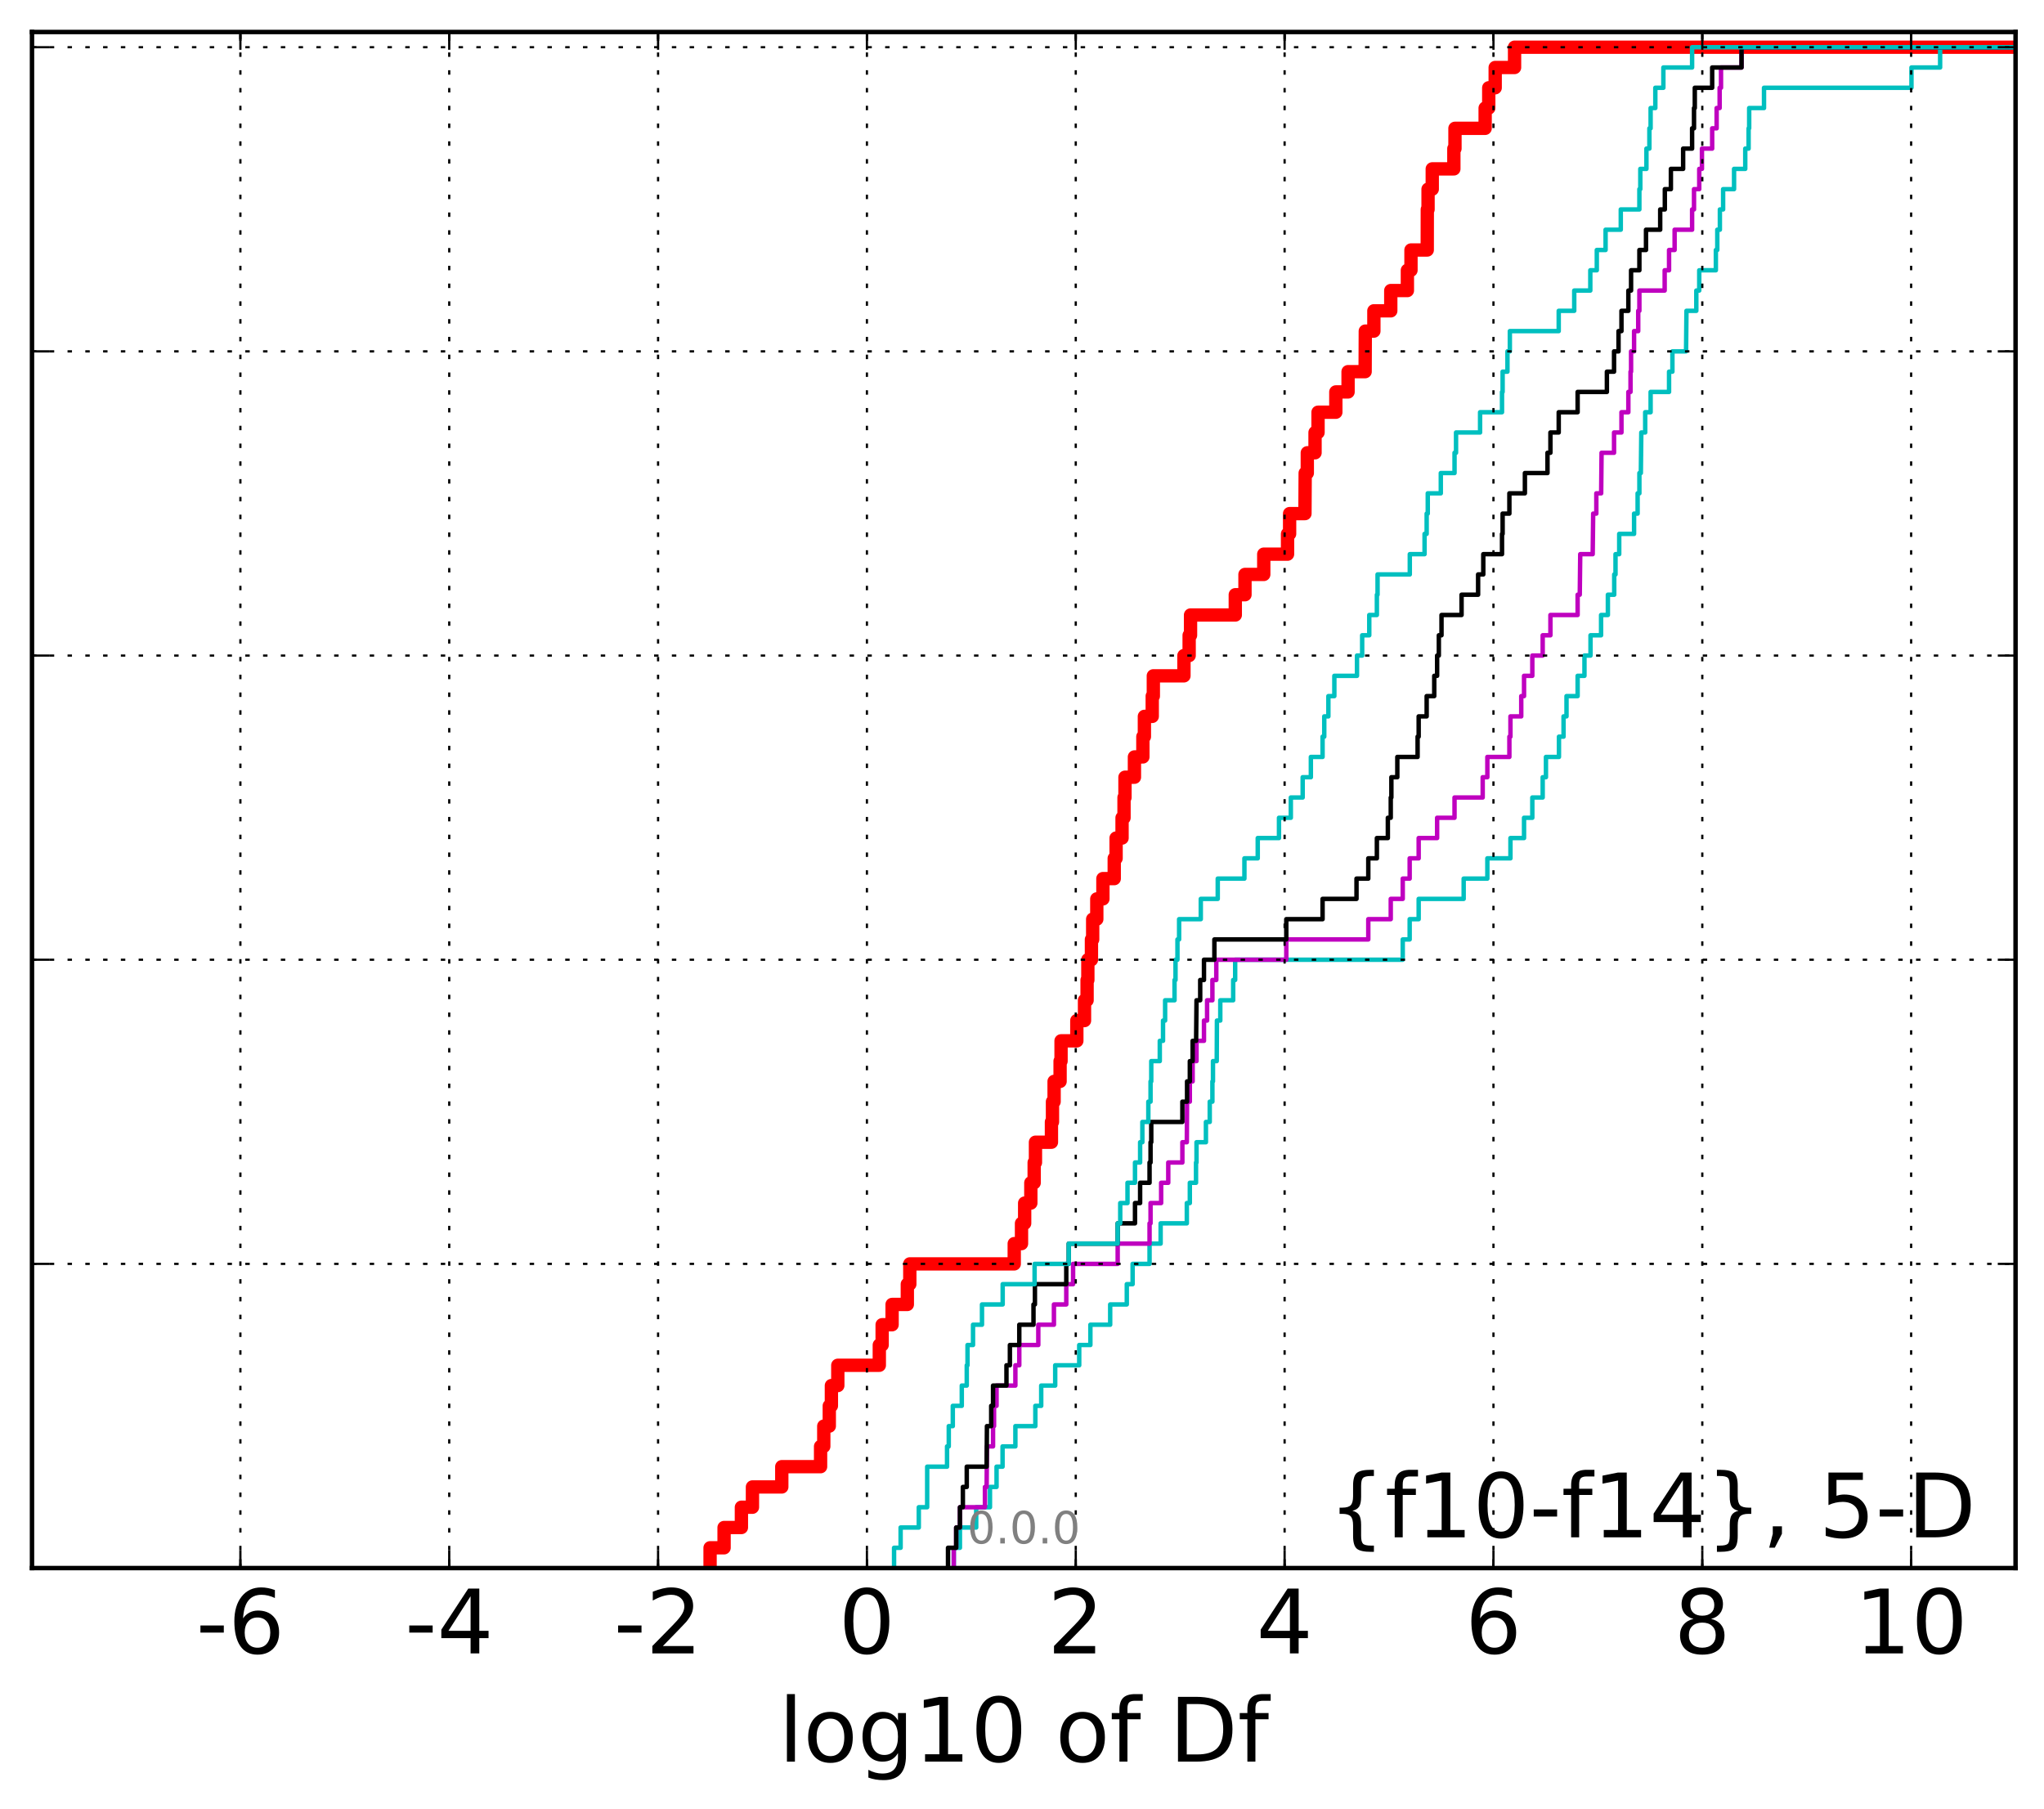 <?xml version="1.0" encoding="utf-8" standalone="no"?>
<!DOCTYPE svg PUBLIC "-//W3C//DTD SVG 1.1//EN"
  "http://www.w3.org/Graphics/SVG/1.1/DTD/svg11.dtd">
<!-- Created with matplotlib (http://matplotlib.org/) -->
<svg height="407pt" version="1.1" viewBox="0 0 460 407" width="460pt" xmlns="http://www.w3.org/2000/svg" xmlns:xlink="http://www.w3.org/1999/xlink">
 <defs>
  <style type="text/css">
*{stroke-linecap:butt;stroke-linejoin:round;stroke-miterlimit:100000;}
  </style>
 </defs>
 <g id="figure_1">
  <g id="patch_1">
   <path d="M 0 407.712 
L 460.8 407.712 
L 460.8 0 
L 0 0 
z
" style="fill:#ffffff;"/>
  </g>
  <g id="axes_1">
   <g id="patch_2">
    <path d="M 7.2 352.8 
L 453.6 352.8 
L 453.6 7.2 
L 7.2 7.2 
z
" style="fill:#ffffff;"/>
   </g>
   <g id="line2d_1">
    <path clip-path="url(#pea5ea8b739)" d="M 159.801 352.8 
L 159.801 348.238 
L 162.953 348.238 
L 162.953 343.675 
L 166.852 343.675 
L 166.852 339.113 
L 169.338 339.113 
L 169.338 334.55 
L 175.939 334.55 
L 175.939 329.988 
L 184.67 329.988 
L 184.67 325.426 
L 185.389 325.426 
L 185.389 320.863 
L 186.63 320.863 
L 186.63 316.301 
L 187.105 316.301 
L 187.105 311.739 
L 188.547 311.739 
L 188.547 307.176 
L 197.887 307.176 
L 197.887 302.614 
L 198.527 302.614 
L 198.527 298.051 
L 200.765 298.051 
L 200.765 293.489 
L 204.193 293.489 
L 204.193 288.927 
L 204.751 288.927 
L 204.751 284.364 
L 228.253 284.364 
L 228.253 279.802 
L 229.89 279.802 
L 229.89 275.24 
L 230.598 275.24 
L 230.598 270.677 
L 231.987 270.677 
L 231.987 266.115 
L 232.739 266.115 
L 232.739 261.552 
L 233.03 261.552 
L 233.03 256.99 
L 236.626 256.99 
L 236.626 252.428 
L 236.86 252.428 
L 236.86 247.865 
L 237.224 247.865 
L 237.224 243.303 
L 238.572 243.303 
L 238.572 238.741 
L 238.788 238.741 
L 238.788 234.178 
L 242.34 234.178 
L 242.34 229.616 
L 244.068 229.616 
L 244.068 225.053 
L 244.648 225.053 
L 244.648 220.491 
L 244.821 220.491 
L 244.821 215.929 
L 245.628 215.929 
L 245.628 211.366 
L 245.906 211.366 
L 245.906 206.804 
L 246.833 206.804 
L 246.833 202.242 
L 248.207 202.242 
L 248.207 197.679 
L 250.757 197.679 
L 250.757 193.117 
L 251.175 193.117 
L 251.175 188.554 
L 252.517 188.554 
L 252.517 183.992 
L 252.96 183.992 
L 252.96 179.43 
L 253.175 179.43 
L 253.175 174.867 
L 255.302 174.867 
L 255.302 170.305 
L 257.202 170.305 
L 257.202 165.743 
L 257.544 165.743 
L 257.544 161.18 
L 259.31 161.18 
L 259.31 156.618 
L 259.557 156.618 
L 259.557 152.055 
L 266.445 152.055 
L 266.445 147.493 
L 267.616 147.493 
L 267.616 142.931 
L 267.93 142.931 
L 267.93 138.368 
L 278 138.368 
L 278 133.806 
L 280.182 133.806 
L 280.182 129.244 
L 284.408 129.244 
L 284.408 124.681 
L 289.759 124.681 
L 289.759 120.119 
L 290.224 120.119 
L 290.224 115.556 
L 293.678 115.556 
L 293.73 106.432 
L 294.206 106.432 
L 294.206 101.869 
L 295.948 101.869 
L 295.948 97.307 
L 296.624 97.307 
L 296.624 92.745 
L 300.628 92.745 
L 300.628 88.182 
L 303.381 88.182 
L 303.381 83.62 
L 307.221 83.62 
L 307.259 74.495 
L 309.19 74.495 
L 309.19 69.933 
L 312.992 69.933 
L 312.992 65.37 
L 316.731 65.37 
L 316.731 60.808 
L 317.54 60.808 
L 317.54 56.246 
L 321.199 56.246 
L 321.214 47.121 
L 321.382 47.121 
L 321.382 42.558 
L 322.328 42.558 
L 322.328 37.996 
L 327.189 37.996 
L 327.189 33.434 
L 327.439 33.434 
L 327.439 28.871 
L 334.231 28.871 
L 334.231 24.309 
L 335.042 24.309 
L 335.042 19.747 
L 336.491 19.747 
L 336.491 15.184 
L 340.85 15.184 
L 340.85 10.622 
L 340.85 10.622 
L 453.6 10.622 
L 453.6 10.622 
" style="fill:none;stroke:#ff0000;stroke-linecap:square;stroke-width:3.0;"/>
   </g>
   <g id="line2d_2">
    <path clip-path="url(#pea5ea8b739)" d="M 214.648 352.8 
L 214.648 348.238 
L 216.031 348.238 
L 216.031 343.675 
L 219.693 343.675 
L 219.693 339.113 
L 222.793 339.113 
L 222.793 334.55 
L 224.274 334.55 
L 224.274 329.988 
L 225.626 329.988 
L 225.626 325.426 
L 228.511 325.426 
L 228.511 320.863 
L 233.004 320.863 
L 233.004 316.301 
L 234.323 316.301 
L 234.323 311.739 
L 237.472 311.739 
L 237.472 307.176 
L 242.878 307.176 
L 242.878 302.614 
L 245.391 302.614 
L 245.391 298.051 
L 249.845 298.051 
L 249.845 293.489 
L 253.583 293.489 
L 253.583 288.927 
L 254.896 288.927 
L 254.896 284.364 
L 258.706 284.364 
L 258.706 279.802 
L 261.199 279.802 
L 261.199 275.24 
L 267.093 275.24 
L 267.093 270.677 
L 267.77 270.677 
L 267.77 266.115 
L 269.162 266.115 
L 269.162 261.552 
L 269.275 261.552 
L 269.275 256.99 
L 271.39 256.99 
L 271.39 252.428 
L 272.251 252.428 
L 272.251 247.865 
L 272.848 247.865 
L 272.848 243.303 
L 272.979 243.303 
L 272.979 238.741 
L 273.826 238.741 
L 273.867 229.616 
L 274.626 229.616 
L 274.626 225.053 
L 277.525 225.053 
L 277.525 220.491 
L 277.973 220.491 
L 277.973 215.929 
L 315.685 215.929 
L 315.685 211.366 
L 317.245 211.366 
L 317.245 206.804 
L 319.27 206.804 
L 319.27 202.242 
L 329.399 202.242 
L 329.399 197.679 
L 334.726 197.679 
L 334.726 193.117 
L 339.925 193.117 
L 339.925 188.554 
L 342.984 188.554 
L 342.984 183.992 
L 344.847 183.992 
L 344.847 179.43 
L 347.18 179.43 
L 347.18 174.867 
L 347.914 174.867 
L 347.914 170.305 
L 350.842 170.305 
L 350.842 165.743 
L 351.875 165.743 
L 351.875 161.18 
L 352.541 161.18 
L 352.541 156.618 
L 355.043 156.618 
L 355.043 152.055 
L 356.58 152.055 
L 356.58 147.493 
L 357.944 147.493 
L 357.944 142.931 
L 360.32 142.931 
L 360.32 138.368 
L 361.852 138.368 
L 361.852 133.806 
L 363.279 133.806 
L 363.279 129.244 
L 363.569 129.244 
L 363.569 124.681 
L 364.403 124.681 
L 364.403 120.119 
L 367.747 120.119 
L 367.747 115.556 
L 368.543 115.556 
L 368.543 110.994 
L 368.942 110.994 
L 368.942 106.432 
L 369.271 106.432 
L 369.373 97.307 
L 370.249 97.307 
L 370.249 92.745 
L 371.47 92.745 
L 371.47 88.182 
L 375.619 88.182 
L 375.619 83.62 
L 376.375 83.62 
L 376.375 79.057 
L 379.446 79.057 
L 379.537 69.933 
L 381.754 69.933 
L 381.754 65.37 
L 382.413 65.37 
L 382.413 60.808 
L 386.152 60.808 
L 386.152 56.246 
L 386.474 56.246 
L 386.474 51.683 
L 387.058 51.683 
L 387.058 47.121 
L 387.786 47.121 
L 387.786 42.558 
L 390.249 42.558 
L 390.249 37.996 
L 392.768 37.996 
L 392.768 33.434 
L 393.523 33.434 
L 393.523 28.871 
L 393.651 28.871 
L 393.651 24.309 
L 396.988 24.309 
L 396.988 19.747 
L 430.174 19.747 
L 430.174 15.184 
L 436.623 15.184 
L 436.623 10.622 
L 436.623 10.622 
L 453.6 10.622 
L 453.6 10.622 
" style="fill:none;stroke:#00bfbf;stroke-linecap:square;"/>
   </g>
   <g id="line2d_3">
    <path clip-path="url(#pea5ea8b739)" d="M 214.648 352.8 
L 214.648 348.238 
L 215.187 348.238 
L 215.187 343.675 
L 216.031 343.675 
L 216.031 339.113 
L 221.658 339.113 
L 221.658 334.55 
L 222.042 334.55 
L 222.107 325.426 
L 223.483 325.426 
L 223.483 320.863 
L 223.711 320.863 
L 223.711 316.301 
L 224.274 316.301 
L 224.274 311.739 
L 228.511 311.739 
L 228.511 307.176 
L 229.389 307.176 
L 229.389 302.614 
L 233.669 302.614 
L 233.669 298.051 
L 237.184 298.051 
L 237.184 293.489 
L 239.965 293.489 
L 239.965 288.927 
L 241.498 288.927 
L 241.498 284.364 
L 251.532 284.364 
L 251.532 279.802 
L 258.706 279.802 
L 258.706 275.24 
L 258.931 275.24 
L 258.931 270.677 
L 261.314 270.677 
L 261.314 266.115 
L 262.915 266.115 
L 262.915 261.552 
L 266.091 261.552 
L 266.091 256.99 
L 267.093 256.99 
L 267.146 247.865 
L 267.77 247.865 
L 267.77 243.303 
L 268.402 243.303 
L 268.402 238.741 
L 269.275 238.741 
L 269.275 234.178 
L 270.954 234.178 
L 270.954 229.616 
L 271.654 229.616 
L 271.654 225.053 
L 272.848 225.053 
L 272.848 220.491 
L 273.725 220.491 
L 273.725 215.929 
L 289.481 215.929 
L 289.481 211.366 
L 307.931 211.366 
L 307.931 206.804 
L 312.986 206.804 
L 312.986 202.242 
L 315.685 202.242 
L 315.685 197.679 
L 317.245 197.679 
L 317.245 193.117 
L 319.27 193.117 
L 319.27 188.554 
L 323.423 188.554 
L 323.423 183.992 
L 327.339 183.992 
L 327.339 179.43 
L 333.679 179.43 
L 333.679 174.867 
L 334.726 174.867 
L 334.726 170.305 
L 339.685 170.305 
L 339.685 165.743 
L 339.925 165.743 
L 339.925 161.18 
L 342.355 161.18 
L 342.355 156.618 
L 342.984 156.618 
L 342.984 152.055 
L 344.847 152.055 
L 344.847 147.493 
L 347.18 147.493 
L 347.18 142.931 
L 348.921 142.931 
L 348.921 138.368 
L 355.043 138.368 
L 355.043 133.806 
L 355.524 133.806 
L 355.63 124.681 
L 358.434 124.681 
L 358.543 115.556 
L 359.252 115.556 
L 359.252 110.994 
L 360.342 110.994 
L 360.431 101.869 
L 363.238 101.869 
L 363.238 97.307 
L 364.91 97.307 
L 364.91 92.745 
L 366.46 92.745 
L 366.46 88.182 
L 366.948 88.182 
L 366.948 83.62 
L 367.071 83.62 
L 367.071 79.057 
L 367.747 79.057 
L 367.747 74.495 
L 368.68 74.495 
L 368.68 69.933 
L 368.942 69.933 
L 368.942 65.37 
L 374.632 65.37 
L 374.632 60.808 
L 375.619 60.808 
L 375.619 56.246 
L 376.871 56.246 
L 376.871 51.683 
L 380.806 51.683 
L 380.806 47.121 
L 381.235 47.121 
L 381.235 42.558 
L 382.413 42.558 
L 382.413 37.996 
L 383.021 37.996 
L 383.021 33.434 
L 385.323 33.434 
L 385.323 28.871 
L 386.326 28.871 
L 386.326 24.309 
L 387.003 24.309 
L 387.003 19.747 
L 387.312 19.747 
L 387.312 15.184 
L 391.932 15.184 
L 391.932 10.622 
L 391.932 10.622 
L 453.6 10.622 
L 453.6 10.622 
" style="fill:none;stroke:#bf00bf;stroke-linecap:square;"/>
   </g>
   <g id="line2d_4">
    <path clip-path="url(#pea5ea8b739)" d="M 213.349 352.8 
L 213.349 348.238 
L 215.187 348.238 
L 215.187 343.675 
L 216.031 343.675 
L 216.031 339.113 
L 216.692 339.113 
L 216.692 334.55 
L 217.567 334.55 
L 217.567 329.988 
L 222.042 329.988 
L 222.107 320.863 
L 223.067 320.863 
L 223.067 316.301 
L 223.483 316.301 
L 223.483 311.739 
L 226.503 311.739 
L 226.503 307.176 
L 227.273 307.176 
L 227.273 302.614 
L 229.389 302.614 
L 229.389 298.051 
L 232.586 298.051 
L 232.586 293.489 
L 232.908 293.489 
L 232.908 288.927 
L 239.965 288.927 
L 239.965 284.364 
L 240.524 284.364 
L 240.524 279.802 
L 251.532 279.802 
L 251.532 275.24 
L 255.43 275.24 
L 255.43 270.677 
L 256.583 270.677 
L 256.583 266.115 
L 258.706 266.115 
L 258.706 261.552 
L 258.931 261.552 
L 258.931 256.99 
L 259.091 256.99 
L 259.091 252.428 
L 266.091 252.428 
L 266.091 247.865 
L 267.146 247.865 
L 267.146 243.303 
L 267.77 243.303 
L 267.77 238.741 
L 268.402 238.741 
L 268.402 234.178 
L 269.184 234.178 
L 269.275 225.053 
L 270.104 225.053 
L 270.104 220.491 
L 270.954 220.491 
L 270.954 215.929 
L 273.295 215.929 
L 273.295 211.366 
L 289.481 211.366 
L 289.481 206.804 
L 297.643 206.804 
L 297.643 202.242 
L 305.28 202.242 
L 305.28 197.679 
L 307.931 197.679 
L 307.931 193.117 
L 309.863 193.117 
L 309.863 188.554 
L 312.335 188.554 
L 312.335 183.992 
L 312.986 183.992 
L 312.986 179.43 
L 313.127 179.43 
L 313.127 174.867 
L 314.465 174.867 
L 314.465 170.305 
L 319.028 170.305 
L 319.028 165.743 
L 319.27 165.743 
L 319.27 161.18 
L 321.068 161.18 
L 321.068 156.618 
L 322.775 156.618 
L 322.775 152.055 
L 323.423 152.055 
L 323.423 147.493 
L 323.809 147.493 
L 323.809 142.931 
L 324.41 142.931 
L 324.41 138.368 
L 328.924 138.368 
L 328.924 133.806 
L 332.646 133.806 
L 332.646 129.244 
L 333.811 129.244 
L 333.811 124.681 
L 338.027 124.681 
L 338.027 120.119 
L 338.163 120.119 
L 338.163 115.556 
L 339.685 115.556 
L 339.685 110.994 
L 343.176 110.994 
L 343.176 106.432 
L 348.261 106.432 
L 348.261 101.869 
L 348.921 101.869 
L 348.921 97.307 
L 350.788 97.307 
L 350.788 92.745 
L 355.043 92.745 
L 355.043 88.182 
L 361.628 88.182 
L 361.628 83.62 
L 363.238 83.62 
L 363.238 79.057 
L 364.247 79.057 
L 364.247 74.495 
L 364.91 74.495 
L 364.91 69.933 
L 366.46 69.933 
L 366.46 65.37 
L 367.071 65.37 
L 367.071 60.808 
L 368.942 60.808 
L 368.942 56.246 
L 370.43 56.246 
L 370.43 51.683 
L 373.625 51.683 
L 373.625 47.121 
L 374.669 47.121 
L 374.669 42.558 
L 376.032 42.558 
L 376.032 37.996 
L 378.788 37.996 
L 378.788 33.434 
L 380.806 33.434 
L 380.806 28.871 
L 381.235 28.871 
L 381.235 24.309 
L 381.412 24.309 
L 381.412 19.747 
L 385.323 19.747 
L 385.323 15.184 
L 391.932 15.184 
L 391.932 10.622 
L 391.932 10.622 
L 453.6 10.622 
L 453.6 10.622 
" style="fill:none;stroke:#000000;stroke-linecap:square;"/>
   </g>
   <g id="line2d_5">
    <path clip-path="url(#pea5ea8b739)" d="M 201.208 352.8 
L 201.208 348.238 
L 202.683 348.238 
L 202.683 343.675 
L 206.774 343.675 
L 206.774 339.113 
L 208.657 339.113 
L 208.664 329.988 
L 213.132 329.988 
L 213.132 325.426 
L 213.52 325.426 
L 213.52 320.863 
L 214.427 320.863 
L 214.427 316.301 
L 216.449 316.301 
L 216.449 311.739 
L 217.567 311.739 
L 217.567 307.176 
L 217.739 307.176 
L 217.739 302.614 
L 218.977 302.614 
L 218.977 298.051 
L 220.996 298.051 
L 220.996 293.489 
L 225.654 293.489 
L 225.654 288.927 
L 232.835 288.927 
L 232.835 284.364 
L 240.524 284.364 
L 240.524 279.802 
L 251.532 279.802 
L 251.532 275.24 
L 252.107 275.24 
L 252.107 270.677 
L 253.742 270.677 
L 253.742 266.115 
L 255.43 266.115 
L 255.43 261.552 
L 256.583 261.552 
L 256.583 256.99 
L 257.086 256.99 
L 257.086 252.428 
L 258.431 252.428 
L 258.431 247.865 
L 258.931 247.865 
L 258.931 243.303 
L 259.091 243.303 
L 259.091 238.741 
L 261.009 238.741 
L 261.009 234.178 
L 261.738 234.178 
L 261.738 229.616 
L 262.208 229.616 
L 262.208 225.053 
L 264.327 225.053 
L 264.327 220.491 
L 264.549 220.491 
L 264.549 215.929 
L 264.985 215.929 
L 264.985 211.366 
L 265.356 211.366 
L 265.356 206.804 
L 270.236 206.804 
L 270.236 202.242 
L 274.052 202.242 
L 274.052 197.679 
L 280.054 197.679 
L 280.054 193.117 
L 283.053 193.117 
L 283.053 188.554 
L 287.834 188.554 
L 287.834 183.992 
L 290.499 183.992 
L 290.499 179.43 
L 293.166 179.43 
L 293.166 174.867 
L 295.008 174.867 
L 295.008 170.305 
L 297.643 170.305 
L 297.643 165.743 
L 298.023 165.743 
L 298.023 161.18 
L 298.951 161.18 
L 298.951 156.618 
L 300.294 156.618 
L 300.294 152.055 
L 305.39 152.055 
L 305.39 147.493 
L 306.555 147.493 
L 306.555 142.931 
L 308.152 142.931 
L 308.152 138.368 
L 309.863 138.368 
L 309.863 133.806 
L 310.016 133.806 
L 310.016 129.244 
L 317.274 129.244 
L 317.274 124.681 
L 320.597 124.681 
L 320.597 120.119 
L 321.068 120.119 
L 321.068 115.556 
L 321.317 115.556 
L 321.317 110.994 
L 324.251 110.994 
L 324.251 106.432 
L 327.341 106.432 
L 327.341 101.869 
L 327.679 101.869 
L 327.679 97.307 
L 333.092 97.307 
L 333.092 92.745 
L 338.027 92.745 
L 338.027 88.182 
L 338.163 88.182 
L 338.163 83.62 
L 339.251 83.62 
L 339.251 79.057 
L 339.79 79.057 
L 339.79 74.495 
L 350.788 74.495 
L 350.788 69.933 
L 354.28 69.933 
L 354.28 65.37 
L 357.897 65.37 
L 357.897 60.808 
L 359.358 60.808 
L 359.358 56.246 
L 361.334 56.246 
L 361.334 51.683 
L 364.755 51.683 
L 364.755 47.121 
L 368.939 47.121 
L 368.939 42.558 
L 369.15 42.558 
L 369.15 37.996 
L 370.528 37.996 
L 370.528 33.434 
L 371.193 33.434 
L 371.193 28.871 
L 371.469 28.871 
L 371.469 24.309 
L 372.531 24.309 
L 372.531 19.747 
L 374.34 19.747 
L 374.34 15.184 
L 380.806 15.184 
L 380.806 10.622 
L 380.806 10.622 
L 453.6 10.622 
L 453.6 10.622 
" style="fill:none;stroke:#00bfbf;stroke-linecap:square;"/>
   </g>
   <g id="patch_3">
    <path d="M 7.2 7.2 
L 453.6 7.2 
" style="fill:none;stroke:#000000;stroke-linecap:square;stroke-linejoin:miter;"/>
   </g>
   <g id="patch_4">
    <path d="M 453.6 352.8 
L 453.6 7.2 
" style="fill:none;stroke:#000000;stroke-linecap:square;stroke-linejoin:miter;"/>
   </g>
   <g id="patch_5">
    <path d="M 7.2 352.8 
L 453.6 352.8 
" style="fill:none;stroke:#000000;stroke-linecap:square;stroke-linejoin:miter;"/>
   </g>
   <g id="patch_6">
    <path d="M 7.2 352.8 
L 7.2 7.2 
" style="fill:none;stroke:#000000;stroke-linecap:square;stroke-linejoin:miter;"/>
   </g>
   <g id="matplotlib.axis_1">
    <g id="xtick_1"/>
    <g id="xtick_2">
     <g id="line2d_6">
      <path clip-path="url(#pea5ea8b739)" d="M 54.099 352.8 
L 54.099 7.2 
" style="fill:none;stroke:#000000;stroke-dasharray:1,3;stroke-dashoffset:0.0;stroke-width:0.5;"/>
     </g>
     <g id="line2d_7">
      <defs>
       <path d="M 0 0 
L 0 -4 
" id="mc235188fb1" style="stroke:#000000;stroke-width:0.5;"/>
      </defs>
      <g>
       <use style="stroke:#000000;stroke-width:0.5;" x="54.099" xlink:href="#mc235188fb1" y="352.8"/>
      </g>
     </g>
     <g id="line2d_8">
      <defs>
       <path d="M 0 0 
L 0 4 
" id="mceb47dd7a3" style="stroke:#000000;stroke-width:0.5;"/>
      </defs>
      <g>
       <use style="stroke:#000000;stroke-width:0.5;" x="54.099" xlink:href="#mceb47dd7a3" y="7.2"/>
      </g>
     </g>
     <g id="text_1">
      <!-- -6 -->
      <defs>
       <path d="M 33.016 40.375 
Q 26.375 40.375 22.484 35.828 
Q 18.609 31.297 18.609 23.391 
Q 18.609 15.531 22.484 10.953 
Q 26.375 6.391 33.016 6.391 
Q 39.656 6.391 43.531 10.953 
Q 47.406 15.531 47.406 23.391 
Q 47.406 31.297 43.531 35.828 
Q 39.656 40.375 33.016 40.375 
M 52.594 71.297 
L 52.594 62.312 
Q 48.875 64.062 45.094 64.984 
Q 41.312 65.922 37.594 65.922 
Q 27.828 65.922 22.672 59.328 
Q 17.531 52.734 16.797 39.406 
Q 19.672 43.656 24.016 45.922 
Q 28.375 48.188 33.594 48.188 
Q 44.578 48.188 50.953 41.516 
Q 57.328 34.859 57.328 23.391 
Q 57.328 12.156 50.688 5.359 
Q 44.047 -1.422 33.016 -1.422 
Q 20.359 -1.422 13.672 8.266 
Q 6.984 17.969 6.984 36.375 
Q 6.984 53.656 15.188 63.938 
Q 23.391 74.219 37.203 74.219 
Q 40.922 74.219 44.703 73.484 
Q 48.484 72.75 52.594 71.297 
" id="BitstreamVeraSans-Roman-36"/>
       <path d="M 4.891 31.391 
L 31.203 31.391 
L 31.203 23.391 
L 4.891 23.391 
z
" id="BitstreamVeraSans-Roman-2d"/>
      </defs>
      <g transform="translate(44.128 371.997)scale(0.2 -0.2)">
       <use xlink:href="#BitstreamVeraSans-Roman-2d"/>
       <use x="36.084" xlink:href="#BitstreamVeraSans-Roman-36"/>
      </g>
     </g>
    </g>
    <g id="xtick_3">
     <g id="line2d_9">
      <path clip-path="url(#pea5ea8b739)" d="M 101.099 352.8 
L 101.099 7.2 
" style="fill:none;stroke:#000000;stroke-dasharray:1,3;stroke-dashoffset:0.0;stroke-width:0.5;"/>
     </g>
     <g id="line2d_10">
      <g>
       <use style="stroke:#000000;stroke-width:0.5;" x="101.099" xlink:href="#mc235188fb1" y="352.8"/>
      </g>
     </g>
     <g id="line2d_11">
      <g>
       <use style="stroke:#000000;stroke-width:0.5;" x="101.099" xlink:href="#mceb47dd7a3" y="7.2"/>
      </g>
     </g>
     <g id="text_2">
      <!-- -4 -->
      <defs>
       <path d="M 37.797 64.312 
L 12.891 25.391 
L 37.797 25.391 
z
M 35.203 72.906 
L 47.609 72.906 
L 47.609 25.391 
L 58.016 25.391 
L 58.016 17.188 
L 47.609 17.188 
L 47.609 0 
L 37.797 0 
L 37.797 17.188 
L 4.891 17.188 
L 4.891 26.703 
z
" id="BitstreamVeraSans-Roman-34"/>
      </defs>
      <g transform="translate(91.128 371.997)scale(0.2 -0.2)">
       <use xlink:href="#BitstreamVeraSans-Roman-2d"/>
       <use x="36.084" xlink:href="#BitstreamVeraSans-Roman-34"/>
      </g>
     </g>
    </g>
    <g id="xtick_4">
     <g id="line2d_12">
      <path clip-path="url(#pea5ea8b739)" d="M 148.099 352.8 
L 148.099 7.2 
" style="fill:none;stroke:#000000;stroke-dasharray:1,3;stroke-dashoffset:0.0;stroke-width:0.5;"/>
     </g>
     <g id="line2d_13">
      <g>
       <use style="stroke:#000000;stroke-width:0.5;" x="148.099" xlink:href="#mc235188fb1" y="352.8"/>
      </g>
     </g>
     <g id="line2d_14">
      <g>
       <use style="stroke:#000000;stroke-width:0.5;" x="148.099" xlink:href="#mceb47dd7a3" y="7.2"/>
      </g>
     </g>
     <g id="text_3">
      <!-- -2 -->
      <defs>
       <path d="M 19.188 8.297 
L 53.609 8.297 
L 53.609 0 
L 7.328 0 
L 7.328 8.297 
Q 12.938 14.109 22.625 23.891 
Q 32.328 33.688 34.812 36.531 
Q 39.547 41.844 41.422 45.531 
Q 43.312 49.219 43.312 52.781 
Q 43.312 58.594 39.234 62.25 
Q 35.156 65.922 28.609 65.922 
Q 23.969 65.922 18.812 64.312 
Q 13.672 62.703 7.812 59.422 
L 7.812 69.391 
Q 13.766 71.781 18.938 73 
Q 24.125 74.219 28.422 74.219 
Q 39.75 74.219 46.484 68.547 
Q 53.219 62.891 53.219 53.422 
Q 53.219 48.922 51.531 44.891 
Q 49.859 40.875 45.406 35.406 
Q 44.188 33.984 37.641 27.219 
Q 31.109 20.453 19.188 8.297 
" id="BitstreamVeraSans-Roman-32"/>
      </defs>
      <g transform="translate(138.129 371.997)scale(0.2 -0.2)">
       <use xlink:href="#BitstreamVeraSans-Roman-2d"/>
       <use x="36.084" xlink:href="#BitstreamVeraSans-Roman-32"/>
      </g>
     </g>
    </g>
    <g id="xtick_5">
     <g id="line2d_15">
      <path clip-path="url(#pea5ea8b739)" d="M 195.099 352.8 
L 195.099 7.2 
" style="fill:none;stroke:#000000;stroke-dasharray:1,3;stroke-dashoffset:0.0;stroke-width:0.5;"/>
     </g>
     <g id="line2d_16">
      <g>
       <use style="stroke:#000000;stroke-width:0.5;" x="195.099" xlink:href="#mc235188fb1" y="352.8"/>
      </g>
     </g>
     <g id="line2d_17">
      <g>
       <use style="stroke:#000000;stroke-width:0.5;" x="195.099" xlink:href="#mceb47dd7a3" y="7.2"/>
      </g>
     </g>
     <g id="text_4">
      <!-- 0 -->
      <defs>
       <path d="M 31.781 66.406 
Q 24.172 66.406 20.328 58.906 
Q 16.5 51.422 16.5 36.375 
Q 16.5 21.391 20.328 13.891 
Q 24.172 6.391 31.781 6.391 
Q 39.453 6.391 43.281 13.891 
Q 47.125 21.391 47.125 36.375 
Q 47.125 51.422 43.281 58.906 
Q 39.453 66.406 31.781 66.406 
M 31.781 74.219 
Q 44.047 74.219 50.516 64.516 
Q 56.984 54.828 56.984 36.375 
Q 56.984 17.969 50.516 8.266 
Q 44.047 -1.422 31.781 -1.422 
Q 19.531 -1.422 13.062 8.266 
Q 6.594 17.969 6.594 36.375 
Q 6.594 54.828 13.062 64.516 
Q 19.531 74.219 31.781 74.219 
" id="BitstreamVeraSans-Roman-30"/>
      </defs>
      <g transform="translate(188.737 371.997)scale(0.2 -0.2)">
       <use xlink:href="#BitstreamVeraSans-Roman-30"/>
      </g>
     </g>
    </g>
    <g id="xtick_6">
     <g id="line2d_18">
      <path clip-path="url(#pea5ea8b739)" d="M 242.099 352.8 
L 242.099 7.2 
" style="fill:none;stroke:#000000;stroke-dasharray:1,3;stroke-dashoffset:0.0;stroke-width:0.5;"/>
     </g>
     <g id="line2d_19">
      <g>
       <use style="stroke:#000000;stroke-width:0.5;" x="242.099" xlink:href="#mc235188fb1" y="352.8"/>
      </g>
     </g>
     <g id="line2d_20">
      <g>
       <use style="stroke:#000000;stroke-width:0.5;" x="242.099" xlink:href="#mceb47dd7a3" y="7.2"/>
      </g>
     </g>
     <g id="text_5">
      <!-- 2 -->
      <g transform="translate(235.737 371.997)scale(0.2 -0.2)">
       <use xlink:href="#BitstreamVeraSans-Roman-32"/>
      </g>
     </g>
    </g>
    <g id="xtick_7">
     <g id="line2d_21">
      <path clip-path="url(#pea5ea8b739)" d="M 289.099 352.8 
L 289.099 7.2 
" style="fill:none;stroke:#000000;stroke-dasharray:1,3;stroke-dashoffset:0.0;stroke-width:0.5;"/>
     </g>
     <g id="line2d_22">
      <g>
       <use style="stroke:#000000;stroke-width:0.5;" x="289.099" xlink:href="#mc235188fb1" y="352.8"/>
      </g>
     </g>
     <g id="line2d_23">
      <g>
       <use style="stroke:#000000;stroke-width:0.5;" x="289.099" xlink:href="#mceb47dd7a3" y="7.2"/>
      </g>
     </g>
     <g id="text_6">
      <!-- 4 -->
      <g transform="translate(282.737 371.997)scale(0.2 -0.2)">
       <use xlink:href="#BitstreamVeraSans-Roman-34"/>
      </g>
     </g>
    </g>
    <g id="xtick_8">
     <g id="line2d_24">
      <path clip-path="url(#pea5ea8b739)" d="M 336.1 352.8 
L 336.1 7.2 
" style="fill:none;stroke:#000000;stroke-dasharray:1,3;stroke-dashoffset:0.0;stroke-width:0.5;"/>
     </g>
     <g id="line2d_25">
      <g>
       <use style="stroke:#000000;stroke-width:0.5;" x="336.1" xlink:href="#mc235188fb1" y="352.8"/>
      </g>
     </g>
     <g id="line2d_26">
      <g>
       <use style="stroke:#000000;stroke-width:0.5;" x="336.1" xlink:href="#mceb47dd7a3" y="7.2"/>
      </g>
     </g>
     <g id="text_7">
      <!-- 6 -->
      <g transform="translate(329.737 371.997)scale(0.2 -0.2)">
       <use xlink:href="#BitstreamVeraSans-Roman-36"/>
      </g>
     </g>
    </g>
    <g id="xtick_9">
     <g id="line2d_27">
      <path clip-path="url(#pea5ea8b739)" d="M 383.1 352.8 
L 383.1 7.2 
" style="fill:none;stroke:#000000;stroke-dasharray:1,3;stroke-dashoffset:0.0;stroke-width:0.5;"/>
     </g>
     <g id="line2d_28">
      <g>
       <use style="stroke:#000000;stroke-width:0.5;" x="383.1" xlink:href="#mc235188fb1" y="352.8"/>
      </g>
     </g>
     <g id="line2d_29">
      <g>
       <use style="stroke:#000000;stroke-width:0.5;" x="383.1" xlink:href="#mceb47dd7a3" y="7.2"/>
      </g>
     </g>
     <g id="text_8">
      <!-- 8 -->
      <defs>
       <path d="M 31.781 34.625 
Q 24.75 34.625 20.719 30.859 
Q 16.703 27.094 16.703 20.516 
Q 16.703 13.922 20.719 10.156 
Q 24.75 6.391 31.781 6.391 
Q 38.812 6.391 42.859 10.172 
Q 46.922 13.969 46.922 20.516 
Q 46.922 27.094 42.891 30.859 
Q 38.875 34.625 31.781 34.625 
M 21.922 38.812 
Q 15.578 40.375 12.031 44.719 
Q 8.5 49.078 8.5 55.328 
Q 8.5 64.062 14.719 69.141 
Q 20.953 74.219 31.781 74.219 
Q 42.672 74.219 48.875 69.141 
Q 55.078 64.062 55.078 55.328 
Q 55.078 49.078 51.531 44.719 
Q 48 40.375 41.703 38.812 
Q 48.828 37.156 52.797 32.312 
Q 56.781 27.484 56.781 20.516 
Q 56.781 9.906 50.312 4.234 
Q 43.844 -1.422 31.781 -1.422 
Q 19.734 -1.422 13.25 4.234 
Q 6.781 9.906 6.781 20.516 
Q 6.781 27.484 10.781 32.312 
Q 14.797 37.156 21.922 38.812 
M 18.312 54.391 
Q 18.312 48.734 21.844 45.562 
Q 25.391 42.391 31.781 42.391 
Q 38.141 42.391 41.719 45.562 
Q 45.312 48.734 45.312 54.391 
Q 45.312 60.062 41.719 63.234 
Q 38.141 66.406 31.781 66.406 
Q 25.391 66.406 21.844 63.234 
Q 18.312 60.062 18.312 54.391 
" id="BitstreamVeraSans-Roman-38"/>
      </defs>
      <g transform="translate(376.737 371.997)scale(0.2 -0.2)">
       <use xlink:href="#BitstreamVeraSans-Roman-38"/>
      </g>
     </g>
    </g>
    <g id="xtick_10">
     <g id="line2d_30">
      <path clip-path="url(#pea5ea8b739)" d="M 430.1 352.8 
L 430.1 7.2 
" style="fill:none;stroke:#000000;stroke-dasharray:1,3;stroke-dashoffset:0.0;stroke-width:0.5;"/>
     </g>
     <g id="line2d_31">
      <g>
       <use style="stroke:#000000;stroke-width:0.5;" x="430.1" xlink:href="#mc235188fb1" y="352.8"/>
      </g>
     </g>
     <g id="line2d_32">
      <g>
       <use style="stroke:#000000;stroke-width:0.5;" x="430.1" xlink:href="#mceb47dd7a3" y="7.2"/>
      </g>
     </g>
     <g id="text_9">
      <!-- 10 -->
      <defs>
       <path d="M 12.406 8.297 
L 28.516 8.297 
L 28.516 63.922 
L 10.984 60.406 
L 10.984 69.391 
L 28.422 72.906 
L 38.281 72.906 
L 38.281 8.297 
L 54.391 8.297 
L 54.391 0 
L 12.406 0 
z
" id="BitstreamVeraSans-Roman-31"/>
      </defs>
      <g transform="translate(417.375 371.997)scale(0.2 -0.2)">
       <use xlink:href="#BitstreamVeraSans-Roman-31"/>
       <use x="63.623" xlink:href="#BitstreamVeraSans-Roman-30"/>
      </g>
     </g>
    </g>
    <g id="xtick_11"/>
    <g id="xtick_12">
     <g id="line2d_33">
      <defs>
       <path d="M 0 0 
L 0 -2 
" id="m42c241b5da" style="stroke:#000000;stroke-width:0.5;"/>
      </defs>
      <g>
       <use style="stroke:#000000;stroke-width:0.5;" x="54.099" xlink:href="#m42c241b5da" y="352.8"/>
      </g>
     </g>
     <g id="line2d_34">
      <defs>
       <path d="M 0 0 
L 0 2 
" id="m4d96d1e01e" style="stroke:#000000;stroke-width:0.5;"/>
      </defs>
      <g>
       <use style="stroke:#000000;stroke-width:0.5;" x="54.099" xlink:href="#m4d96d1e01e" y="7.2"/>
      </g>
     </g>
    </g>
    <g id="xtick_13">
     <g id="line2d_35">
      <g>
       <use style="stroke:#000000;stroke-width:0.5;" x="101.099" xlink:href="#m42c241b5da" y="352.8"/>
      </g>
     </g>
     <g id="line2d_36">
      <g>
       <use style="stroke:#000000;stroke-width:0.5;" x="101.099" xlink:href="#m4d96d1e01e" y="7.2"/>
      </g>
     </g>
    </g>
    <g id="xtick_14">
     <g id="line2d_37">
      <g>
       <use style="stroke:#000000;stroke-width:0.5;" x="148.099" xlink:href="#m42c241b5da" y="352.8"/>
      </g>
     </g>
     <g id="line2d_38">
      <g>
       <use style="stroke:#000000;stroke-width:0.5;" x="148.099" xlink:href="#m4d96d1e01e" y="7.2"/>
      </g>
     </g>
    </g>
    <g id="xtick_15">
     <g id="line2d_39">
      <g>
       <use style="stroke:#000000;stroke-width:0.5;" x="195.099" xlink:href="#m42c241b5da" y="352.8"/>
      </g>
     </g>
     <g id="line2d_40">
      <g>
       <use style="stroke:#000000;stroke-width:0.5;" x="195.099" xlink:href="#m4d96d1e01e" y="7.2"/>
      </g>
     </g>
    </g>
    <g id="xtick_16">
     <g id="line2d_41">
      <g>
       <use style="stroke:#000000;stroke-width:0.5;" x="242.099" xlink:href="#m42c241b5da" y="352.8"/>
      </g>
     </g>
     <g id="line2d_42">
      <g>
       <use style="stroke:#000000;stroke-width:0.5;" x="242.099" xlink:href="#m4d96d1e01e" y="7.2"/>
      </g>
     </g>
    </g>
    <g id="xtick_17">
     <g id="line2d_43">
      <g>
       <use style="stroke:#000000;stroke-width:0.5;" x="289.099" xlink:href="#m42c241b5da" y="352.8"/>
      </g>
     </g>
     <g id="line2d_44">
      <g>
       <use style="stroke:#000000;stroke-width:0.5;" x="289.099" xlink:href="#m4d96d1e01e" y="7.2"/>
      </g>
     </g>
    </g>
    <g id="xtick_18">
     <g id="line2d_45">
      <g>
       <use style="stroke:#000000;stroke-width:0.5;" x="336.1" xlink:href="#m42c241b5da" y="352.8"/>
      </g>
     </g>
     <g id="line2d_46">
      <g>
       <use style="stroke:#000000;stroke-width:0.5;" x="336.1" xlink:href="#m4d96d1e01e" y="7.2"/>
      </g>
     </g>
    </g>
    <g id="xtick_19">
     <g id="line2d_47">
      <g>
       <use style="stroke:#000000;stroke-width:0.5;" x="383.1" xlink:href="#m42c241b5da" y="352.8"/>
      </g>
     </g>
     <g id="line2d_48">
      <g>
       <use style="stroke:#000000;stroke-width:0.5;" x="383.1" xlink:href="#m4d96d1e01e" y="7.2"/>
      </g>
     </g>
    </g>
    <g id="xtick_20">
     <g id="line2d_49">
      <g>
       <use style="stroke:#000000;stroke-width:0.5;" x="430.1" xlink:href="#m42c241b5da" y="352.8"/>
      </g>
     </g>
     <g id="line2d_50">
      <g>
       <use style="stroke:#000000;stroke-width:0.5;" x="430.1" xlink:href="#m4d96d1e01e" y="7.2"/>
      </g>
     </g>
    </g>
    <g id="text_10">
     <!-- log10 of Df -->
     <defs>
      <path id="BitstreamVeraSans-Roman-20"/>
      <path d="M 30.609 48.391 
Q 23.391 48.391 19.188 42.75 
Q 14.984 37.109 14.984 27.297 
Q 14.984 17.484 19.156 11.844 
Q 23.344 6.203 30.609 6.203 
Q 37.797 6.203 41.984 11.859 
Q 46.188 17.531 46.188 27.297 
Q 46.188 37.016 41.984 42.703 
Q 37.797 48.391 30.609 48.391 
M 30.609 56 
Q 42.328 56 49.016 48.375 
Q 55.719 40.766 55.719 27.297 
Q 55.719 13.875 49.016 6.219 
Q 42.328 -1.422 30.609 -1.422 
Q 18.844 -1.422 12.172 6.219 
Q 5.516 13.875 5.516 27.297 
Q 5.516 40.766 12.172 48.375 
Q 18.844 56 30.609 56 
" id="BitstreamVeraSans-Roman-6f"/>
      <path d="M 9.422 75.984 
L 18.406 75.984 
L 18.406 0 
L 9.422 0 
z
" id="BitstreamVeraSans-Roman-6c"/>
      <path d="M 19.672 64.797 
L 19.672 8.109 
L 31.594 8.109 
Q 46.688 8.109 53.688 14.938 
Q 60.688 21.781 60.688 36.531 
Q 60.688 51.172 53.688 57.984 
Q 46.688 64.797 31.594 64.797 
z
M 9.812 72.906 
L 30.078 72.906 
Q 51.266 72.906 61.172 64.094 
Q 71.094 55.281 71.094 36.531 
Q 71.094 17.672 61.125 8.828 
Q 51.172 0 30.078 0 
L 9.812 0 
z
" id="BitstreamVeraSans-Roman-44"/>
      <path d="M 45.406 27.984 
Q 45.406 37.75 41.375 43.109 
Q 37.359 48.484 30.078 48.484 
Q 22.859 48.484 18.828 43.109 
Q 14.797 37.75 14.797 27.984 
Q 14.797 18.266 18.828 12.891 
Q 22.859 7.516 30.078 7.516 
Q 37.359 7.516 41.375 12.891 
Q 45.406 18.266 45.406 27.984 
M 54.391 6.781 
Q 54.391 -7.172 48.188 -13.984 
Q 42 -20.797 29.203 -20.797 
Q 24.469 -20.797 20.266 -20.094 
Q 16.062 -19.391 12.109 -17.922 
L 12.109 -9.188 
Q 16.062 -11.328 19.922 -12.344 
Q 23.781 -13.375 27.781 -13.375 
Q 36.625 -13.375 41.016 -8.766 
Q 45.406 -4.156 45.406 5.172 
L 45.406 9.625 
Q 42.625 4.781 38.281 2.391 
Q 33.938 0 27.875 0 
Q 17.828 0 11.672 7.656 
Q 5.516 15.328 5.516 27.984 
Q 5.516 40.672 11.672 48.328 
Q 17.828 56 27.875 56 
Q 33.938 56 38.281 53.609 
Q 42.625 51.219 45.406 46.391 
L 45.406 54.688 
L 54.391 54.688 
z
" id="BitstreamVeraSans-Roman-67"/>
      <path d="M 37.109 75.984 
L 37.109 68.5 
L 28.516 68.5 
Q 23.688 68.5 21.797 66.547 
Q 19.922 64.594 19.922 59.516 
L 19.922 54.688 
L 34.719 54.688 
L 34.719 47.703 
L 19.922 47.703 
L 19.922 0 
L 10.891 0 
L 10.891 47.703 
L 2.297 47.703 
L 2.297 54.688 
L 10.891 54.688 
L 10.891 58.5 
Q 10.891 67.625 15.141 71.797 
Q 19.391 75.984 28.609 75.984 
z
" id="BitstreamVeraSans-Roman-66"/>
     </defs>
     <g transform="translate(175.214 396.353)scale(0.2 -0.2)">
      <use xlink:href="#BitstreamVeraSans-Roman-6c"/>
      <use x="27.783" xlink:href="#BitstreamVeraSans-Roman-6f"/>
      <use x="88.965" xlink:href="#BitstreamVeraSans-Roman-67"/>
      <use x="152.441" xlink:href="#BitstreamVeraSans-Roman-31"/>
      <use x="216.064" xlink:href="#BitstreamVeraSans-Roman-30"/>
      <use x="279.688" xlink:href="#BitstreamVeraSans-Roman-20"/>
      <use x="311.475" xlink:href="#BitstreamVeraSans-Roman-6f"/>
      <use x="372.656" xlink:href="#BitstreamVeraSans-Roman-66"/>
      <use x="407.861" xlink:href="#BitstreamVeraSans-Roman-20"/>
      <use x="439.648" xlink:href="#BitstreamVeraSans-Roman-44"/>
      <use x="516.65" xlink:href="#BitstreamVeraSans-Roman-66"/>
     </g>
    </g>
   </g>
   <g id="matplotlib.axis_2">
    <g id="ytick_1">
     <g id="line2d_51">
      <path clip-path="url(#pea5ea8b739)" d="M 7.2 352.8 
L 453.6 352.8 
" style="fill:none;stroke:#000000;stroke-dasharray:1,3;stroke-dashoffset:0.0;stroke-width:0.5;"/>
     </g>
     <g id="line2d_52">
      <defs>
       <path d="M 0 0 
L 4 0 
" id="mb34b75a007" style="stroke:#000000;stroke-width:0.5;"/>
      </defs>
      <g>
       <use style="stroke:#000000;stroke-width:0.5;" x="7.2" xlink:href="#mb34b75a007" y="352.8"/>
      </g>
     </g>
     <g id="line2d_53">
      <defs>
       <path d="M 0 0 
L -4 0 
" id="m7839b70b85" style="stroke:#000000;stroke-width:0.5;"/>
      </defs>
      <g>
       <use style="stroke:#000000;stroke-width:0.5;" x="453.6" xlink:href="#m7839b70b85" y="352.8"/>
      </g>
     </g>
    </g>
    <g id="ytick_2">
     <g id="line2d_54">
      <path clip-path="url(#pea5ea8b739)" d="M 7.2 284.364 
L 453.6 284.364 
" style="fill:none;stroke:#000000;stroke-dasharray:1,3;stroke-dashoffset:0.0;stroke-width:0.5;"/>
     </g>
     <g id="line2d_55">
      <g>
       <use style="stroke:#000000;stroke-width:0.5;" x="7.2" xlink:href="#mb34b75a007" y="284.364"/>
      </g>
     </g>
     <g id="line2d_56">
      <g>
       <use style="stroke:#000000;stroke-width:0.5;" x="453.6" xlink:href="#m7839b70b85" y="284.364"/>
      </g>
     </g>
    </g>
    <g id="ytick_3">
     <g id="line2d_57">
      <path clip-path="url(#pea5ea8b739)" d="M 7.2 215.929 
L 453.6 215.929 
" style="fill:none;stroke:#000000;stroke-dasharray:1,3;stroke-dashoffset:0.0;stroke-width:0.5;"/>
     </g>
     <g id="line2d_58">
      <g>
       <use style="stroke:#000000;stroke-width:0.5;" x="7.2" xlink:href="#mb34b75a007" y="215.929"/>
      </g>
     </g>
     <g id="line2d_59">
      <g>
       <use style="stroke:#000000;stroke-width:0.5;" x="453.6" xlink:href="#m7839b70b85" y="215.929"/>
      </g>
     </g>
    </g>
    <g id="ytick_4">
     <g id="line2d_60">
      <path clip-path="url(#pea5ea8b739)" d="M 7.2 147.493 
L 453.6 147.493 
" style="fill:none;stroke:#000000;stroke-dasharray:1,3;stroke-dashoffset:0.0;stroke-width:0.5;"/>
     </g>
     <g id="line2d_61">
      <g>
       <use style="stroke:#000000;stroke-width:0.5;" x="7.2" xlink:href="#mb34b75a007" y="147.493"/>
      </g>
     </g>
     <g id="line2d_62">
      <g>
       <use style="stroke:#000000;stroke-width:0.5;" x="453.6" xlink:href="#m7839b70b85" y="147.493"/>
      </g>
     </g>
    </g>
    <g id="ytick_5">
     <g id="line2d_63">
      <path clip-path="url(#pea5ea8b739)" d="M 7.2 79.057 
L 453.6 79.057 
" style="fill:none;stroke:#000000;stroke-dasharray:1,3;stroke-dashoffset:0.0;stroke-width:0.5;"/>
     </g>
     <g id="line2d_64">
      <g>
       <use style="stroke:#000000;stroke-width:0.5;" x="7.2" xlink:href="#mb34b75a007" y="79.057"/>
      </g>
     </g>
     <g id="line2d_65">
      <g>
       <use style="stroke:#000000;stroke-width:0.5;" x="453.6" xlink:href="#m7839b70b85" y="79.057"/>
      </g>
     </g>
    </g>
    <g id="ytick_6">
     <g id="line2d_66">
      <path clip-path="url(#pea5ea8b739)" d="M 7.2 10.622 
L 453.6 10.622 
" style="fill:none;stroke:#000000;stroke-dasharray:1,3;stroke-dashoffset:0.0;stroke-width:0.5;"/>
     </g>
     <g id="line2d_67">
      <g>
       <use style="stroke:#000000;stroke-width:0.5;" x="7.2" xlink:href="#mb34b75a007" y="10.622"/>
      </g>
     </g>
     <g id="line2d_68">
      <g>
       <use style="stroke:#000000;stroke-width:0.5;" x="453.6" xlink:href="#m7839b70b85" y="10.622"/>
      </g>
     </g>
    </g>
   </g>
   <g id="text_11">
    <!-- {f10-f14}, 5-D -->
    <defs>
     <path d="M 12.5 -9.281 
L 15.922 -9.281 
Q 22.75 -9.281 24.828 -7.172 
Q 26.906 -5.078 26.906 1.906 
L 26.906 14.016 
Q 26.906 21.625 29.094 25.094 
Q 31.297 28.562 36.719 29.891 
Q 31.297 31.109 29.094 34.562 
Q 26.906 38.031 26.906 45.703 
L 26.906 57.812 
Q 26.906 64.75 24.828 66.875 
Q 22.75 69 15.922 69 
L 12.5 69 
L 12.5 75.984 
L 15.578 75.984 
Q 27.734 75.984 31.812 72.391 
Q 35.891 68.797 35.891 58.016 
L 35.891 46.297 
Q 35.891 39.016 38.516 36.203 
Q 41.156 33.406 48.094 33.406 
L 51.125 33.406 
L 51.125 26.422 
L 48.094 26.422 
Q 41.156 26.422 38.516 23.578 
Q 35.891 20.75 35.891 13.375 
L 35.891 1.703 
Q 35.891 -9.078 31.812 -12.688 
Q 27.734 -16.312 15.578 -16.312 
L 12.5 -16.312 
z
" id="BitstreamVeraSans-Roman-7d"/>
     <path d="M 51.125 -9.281 
L 51.125 -16.312 
L 48.094 -16.312 
Q 35.938 -16.312 31.812 -12.688 
Q 27.688 -9.078 27.688 1.703 
L 27.688 13.375 
Q 27.688 20.75 25.047 23.578 
Q 22.406 26.422 15.484 26.422 
L 12.5 26.422 
L 12.5 33.406 
L 15.484 33.406 
Q 22.469 33.406 25.078 36.203 
Q 27.688 39.016 27.688 46.297 
L 27.688 58.016 
Q 27.688 68.797 31.812 72.391 
Q 35.938 75.984 48.094 75.984 
L 51.125 75.984 
L 51.125 69 
L 47.797 69 
Q 40.922 69 38.812 66.844 
Q 36.719 64.703 36.719 57.812 
L 36.719 45.703 
Q 36.719 38.031 34.5 34.562 
Q 32.281 31.109 26.906 29.891 
Q 32.328 28.562 34.516 25.094 
Q 36.719 21.625 36.719 14.016 
L 36.719 1.906 
Q 36.719 -4.984 38.812 -7.125 
Q 40.922 -9.281 47.797 -9.281 
z
" id="BitstreamVeraSans-Roman-7b"/>
     <path d="M 11.719 12.406 
L 22.016 12.406 
L 22.016 4 
L 14.016 -11.625 
L 7.719 -11.625 
L 11.719 4 
z
" id="BitstreamVeraSans-Roman-2c"/>
     <path d="M 10.797 72.906 
L 49.516 72.906 
L 49.516 64.594 
L 19.828 64.594 
L 19.828 46.734 
Q 21.969 47.469 24.109 47.828 
Q 26.266 48.188 28.422 48.188 
Q 40.625 48.188 47.75 41.5 
Q 54.891 34.812 54.891 23.391 
Q 54.891 11.625 47.562 5.094 
Q 40.234 -1.422 26.906 -1.422 
Q 22.312 -1.422 17.547 -0.641 
Q 12.797 0.141 7.719 1.703 
L 7.719 11.625 
Q 12.109 9.234 16.797 8.062 
Q 21.484 6.891 26.703 6.891 
Q 35.156 6.891 40.078 11.328 
Q 45.016 15.766 45.016 23.391 
Q 45.016 31 40.078 35.438 
Q 35.156 39.891 26.703 39.891 
Q 22.75 39.891 18.812 39.016 
Q 14.891 38.141 10.797 36.281 
z
" id="BitstreamVeraSans-Roman-35"/>
    </defs>
    <g transform="translate(298.972 345.888)scale(0.2 -0.2)">
     <use xlink:href="#BitstreamVeraSans-Roman-7b"/>
     <use x="63.623" xlink:href="#BitstreamVeraSans-Roman-66"/>
     <use x="98.828" xlink:href="#BitstreamVeraSans-Roman-31"/>
     <use x="162.451" xlink:href="#BitstreamVeraSans-Roman-30"/>
     <use x="226.074" xlink:href="#BitstreamVeraSans-Roman-2d"/>
     <use x="262.158" xlink:href="#BitstreamVeraSans-Roman-66"/>
     <use x="297.363" xlink:href="#BitstreamVeraSans-Roman-31"/>
     <use x="360.986" xlink:href="#BitstreamVeraSans-Roman-34"/>
     <use x="424.609" xlink:href="#BitstreamVeraSans-Roman-7d"/>
     <use x="488.232" xlink:href="#BitstreamVeraSans-Roman-2c"/>
     <use x="520.02" xlink:href="#BitstreamVeraSans-Roman-20"/>
     <use x="551.807" xlink:href="#BitstreamVeraSans-Roman-35"/>
     <use x="615.43" xlink:href="#BitstreamVeraSans-Roman-2d"/>
     <use x="651.514" xlink:href="#BitstreamVeraSans-Roman-44"/>
    </g>
   </g>
   <g id="text_12">
    <!-- 0.0.0 -->
    <defs>
     <path d="M 10.688 12.406 
L 21 12.406 
L 21 0 
L 10.688 0 
z
" id="BitstreamVeraSans-Roman-2e"/>
    </defs>
    <g style="fill:#808080;" transform="translate(217.678 347.264)scale(0.1 -0.1)">
     <use xlink:href="#BitstreamVeraSans-Roman-30"/>
     <use x="63.623" xlink:href="#BitstreamVeraSans-Roman-2e"/>
     <use x="95.41" xlink:href="#BitstreamVeraSans-Roman-30"/>
     <use x="159.033" xlink:href="#BitstreamVeraSans-Roman-2e"/>
     <use x="190.82" xlink:href="#BitstreamVeraSans-Roman-30"/>
    </g>
   </g>
  </g>
 </g>
 <defs>
  <clipPath id="pea5ea8b739">
   <rect height="345.6" width="446.4" x="7.2" y="7.2"/>
  </clipPath>
 </defs>
</svg>
